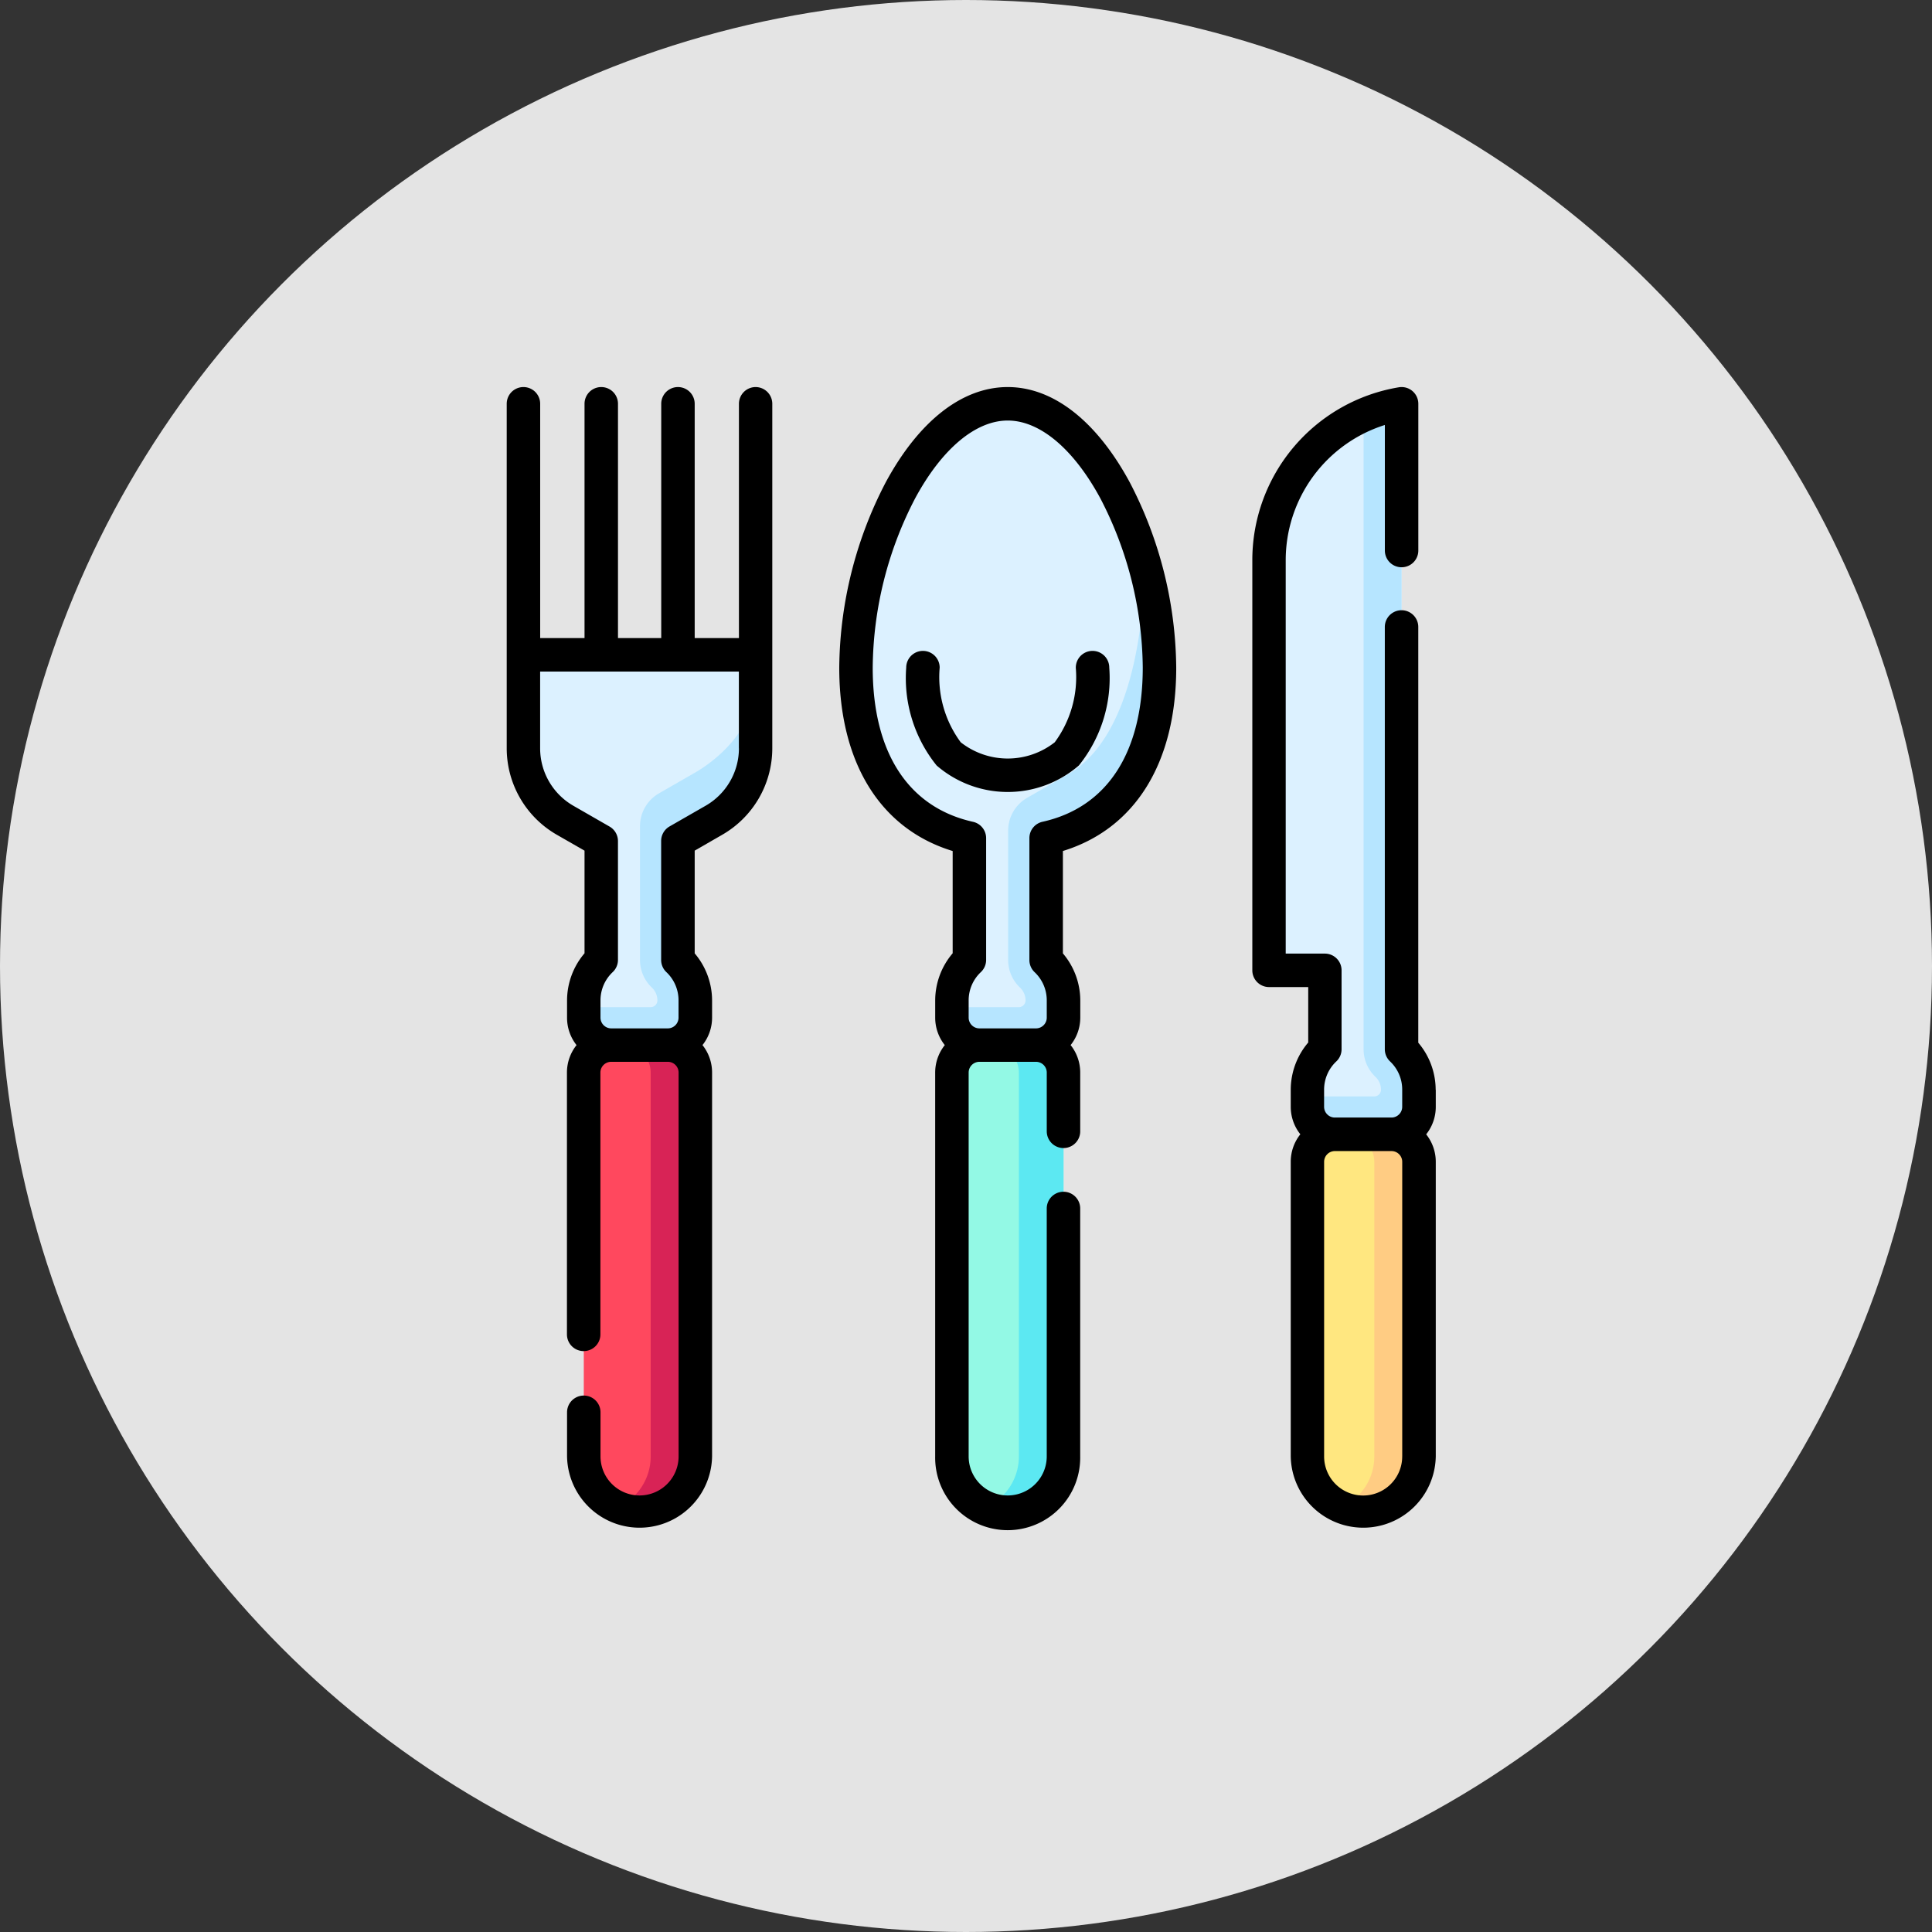 <svg xmlns="http://www.w3.org/2000/svg" width="91" height="91" viewBox="0 0 91 91">
  <rect x="0" y="0" width="91" height="91" fill="#333333" stroke="none"/>
  <g id="Group_1427" data-name="Group 1427" transform="translate(4983 -683)">
    <circle id="Ellipse_356" data-name="Ellipse 356" cx="45.5" cy="45.5" r="45.5" transform="translate(-4983 683)" fill="#e4e4e4"/>
    <g id="kitchen" transform="translate(-4959.133 701.231)">
      <g id="Group_1391" data-name="Group 1391" transform="translate(0.788 0.788)">
        <path id="Path_3401" data-name="Path 3401" d="M66.145,120V124.4a3.907,3.907,0,0,1-1.959,3.386l-1.7.976v5.608a2.617,2.617,0,0,1,.819,1.905v.807a1.3,1.3,0,0,1-1.295,1.295H59.345a1.3,1.3,0,0,1-1.295-1.295v-.807a2.62,2.62,0,0,1,.823-1.91v-5.6l-1.7-.977a3.9,3.9,0,0,1-1.962-3.386V120Z" transform="translate(-55.208 -108.175)" fill="#dcf1ff"/>
        <path id="Path_3402" data-name="Path 3402" d="M90.344,131.658v3.18a3.907,3.907,0,0,1-1.959,3.386l-1.7.976v5.608a2.617,2.617,0,0,1,.819,1.905v.807a1.3,1.3,0,0,1-1.295,1.295H83.543a1.3,1.3,0,0,1-1.295-1.295v-.492H85.4a.316.316,0,0,0,.315-.315.821.821,0,0,0-.095-.388.844.844,0,0,0-.168-.222,1.787,1.787,0,0,1-.556-1.3v-6.3a1.785,1.785,0,0,1,.9-1.549l1.7-.977C88.15,135.6,90.344,134.142,90.344,131.658Z" transform="translate(-79.406 -118.609)" fill="#b6e5ff"/>
        <path id="Path_3403" data-name="Path 3403" d="M213.2,27.956V33.7a2.617,2.617,0,0,1,.819,1.905v.807a1.3,1.3,0,0,1-1.295,1.295h-2.665a1.3,1.3,0,0,1-1.295-1.295V35.6a2.621,2.621,0,0,1,.823-1.91V27.956c-3.073-.684-5.342-3.23-5.342-8.031,0-5.7,3.2-12.427,7.147-12.427,2.861,0,5.329,3.533,6.471,7.649a18.145,18.145,0,0,1,.676,4.778c0,4.8-2.267,7.345-5.338,8.031Z" transform="translate(-188.585 -7.498)" fill="#dcf1ff"/>
        <path id="Path_3404" data-name="Path 3404" d="M251.685,93.087v5.741a2.617,2.617,0,0,1,.819,1.905v.807a1.3,1.3,0,0,1-1.295,1.295h-2.665a1.3,1.3,0,0,1-1.295-1.295v-.492H250.4a.315.315,0,0,0,.315-.315.821.821,0,0,0-.095-.388.844.844,0,0,0-.168-.222,1.787,1.787,0,0,1-.556-1.3V92.735a1.785,1.785,0,0,1,.9-1.549l1.7-.977c.625-.358,3.585-1.712,3.852-9.931a18.145,18.145,0,0,1,.676,4.778C257.023,89.855,254.756,92.4,251.685,93.087Z" transform="translate(-227.066 -72.629)" fill="#b6e5ff"/>
        <path id="Path_3405" data-name="Path 3405" d="M396.384,39.807v.807a1.3,1.3,0,0,1-1.295,1.295h-2.665a1.3,1.3,0,0,1-1.295-1.295v-.807a2.62,2.62,0,0,1,.822-1.91V34.184h-2.633v-19.3a7.495,7.495,0,0,1,4.46-6.85,7.547,7.547,0,0,1,1.787-.535V37.9A2.621,2.621,0,0,1,396.384,39.807Z" transform="translate(-354.204 -7.498)" fill="#dcf1ff"/>
        <path id="Path_3406" data-name="Path 3406" d="M411.8,39.807v.807a1.3,1.3,0,0,1-1.295,1.295h-2.665a1.3,1.3,0,0,1-1.295-1.295v-.492H409.7a.315.315,0,0,0,.315-.315.821.821,0,0,0-.095-.388.845.845,0,0,0-.168-.222,1.787,1.787,0,0,1-.556-1.3V8.033a7.547,7.547,0,0,1,1.787-.535V37.9a2.621,2.621,0,0,1,.819,1.905Z" transform="translate(-369.624 -7.498)" fill="#b6e5ff"/>
        <g id="Group_1388" data-name="Group 1388" transform="translate(2.842 30.206)">
          <path id="Path_3407" data-name="Path 3407" d="M82.247,314.29a2.627,2.627,0,1,0,5.255,0V296.212a1.3,1.3,0,0,0-1.295-1.295H83.542a1.3,1.3,0,0,0-1.295,1.295Z" transform="translate(-82.247 -294.917)" fill="#ff485e"/>
          <path id="Path_3408" data-name="Path 3408" d="M100.925,296.211v18.079a2.629,2.629,0,0,1-3.678,2.409,2.629,2.629,0,0,0,1.576-2.409V296.211a1.3,1.3,0,0,0-1.295-1.295h2.1A1.3,1.3,0,0,1,100.925,296.211Z" transform="translate(-95.671 -294.916)" fill="#d82356"/>
        </g>
        <g id="Group_1389" data-name="Group 1389" transform="translate(20.183 30.206)">
          <path id="Path_3409" data-name="Path 3409" d="M247.247,314.29a2.627,2.627,0,1,0,5.255,0V296.212a1.3,1.3,0,0,0-1.295-1.295h-2.665a1.3,1.3,0,0,0-1.295,1.295V314.29Z" transform="translate(-247.247 -294.917)" fill="#93f9e5"/>
          <path id="Path_3410" data-name="Path 3410" d="M265.926,296.211v18.079a2.629,2.629,0,0,1-3.678,2.409,2.629,2.629,0,0,0,1.576-2.409V296.211a1.3,1.3,0,0,0-1.295-1.295h2.1A1.3,1.3,0,0,1,265.926,296.211Z" transform="translate(-260.671 -294.916)" fill="#5ce8f2"/>
        </g>
        <g id="Group_1390" data-name="Group 1390" transform="translate(36.924 34.411)">
          <path id="Path_3411" data-name="Path 3411" d="M406.544,350.088a2.627,2.627,0,0,0,5.255,0V336.214a1.3,1.3,0,0,0-1.295-1.295h-2.665a1.3,1.3,0,0,0-1.295,1.295v13.874Z" transform="translate(-406.544 -334.919)" fill="#ffe780"/>
          <path id="Path_3412" data-name="Path 3412" d="M425.223,336.213v13.875a2.629,2.629,0,0,1-3.678,2.409,2.628,2.628,0,0,0,1.576-2.409V336.213a1.3,1.3,0,0,0-1.295-1.295h2.1a1.3,1.3,0,0,1,1.295,1.295Z" transform="translate(-419.968 -334.918)" fill="#ffcc83"/>
        </g>
      </g>
      <g id="Group_1392" data-name="Group 1392" transform="translate(0 0)">
        <path id="Path_3413" data-name="Path 3413" d="M59.437,0a.788.788,0,0,0-.788.788V11.824H56.565V.788a.788.788,0,1,0-1.576,0V11.824H52.952V.788a.788.788,0,0,0-1.576,0V11.824H49.287V.788a.788.788,0,1,0-1.576,0V17.016a4.7,4.7,0,0,0,2.358,4.07l1.307.75V26.67a3.432,3.432,0,0,0-.823,2.223V29.7A2.073,2.073,0,0,0,51,30.995a2.073,2.073,0,0,0-.452,1.295V44.62a.788.788,0,1,0,1.576,0V32.289a.507.507,0,0,1,.507-.507H55.3a.507.507,0,0,1,.507.507V50.368a1.839,1.839,0,0,1-3.678,0V48.29a.788.788,0,0,0-1.576,0v2.078a3.416,3.416,0,0,0,6.831,0V32.289a2.073,2.073,0,0,0-.452-1.295,2.073,2.073,0,0,0,.452-1.295v-.807a3.433,3.433,0,0,0-.819-2.218V21.835l1.3-.749a4.7,4.7,0,0,0,2.355-4.069V.788A.788.788,0,0,0,59.437,0Zm-.788,17.017a3.124,3.124,0,0,1-1.564,2.7l-1.7.976a.788.788,0,0,0-.4.684v5.608a.788.788,0,0,0,.246.572,1.823,1.823,0,0,1,.573,1.334V29.7a.507.507,0,0,1-.507.507H52.635a.507.507,0,0,1-.507-.507v-.807a1.823,1.823,0,0,1,.576-1.337.788.788,0,0,0,.247-.573v-5.6a.788.788,0,0,0-.4-.684l-1.7-.977a3.123,3.123,0,0,1-1.566-2.7V13.4h9.361v3.617Z" transform="translate(-47.711 0)"/>
        <path id="Path_3414" data-name="Path 3414" d="M234.735,119.029a5.167,5.167,0,0,1-.991,3.516,3.585,3.585,0,0,1-4.429,0,5.167,5.167,0,0,1-.991-3.516.788.788,0,1,0-1.576,0,6.554,6.554,0,0,0,1.432,4.609,5.119,5.119,0,0,0,6.7,0,6.555,6.555,0,0,0,1.432-4.609.788.788,0,1,0-1.576,0Z" transform="translate(-207.931 -105.814)"/>
        <path id="Path_3415" data-name="Path 3415" d="M204.682,0c-2.142,0-4.183,1.594-5.747,4.489a19.209,19.209,0,0,0-2.188,8.726c0,4.486,1.937,7.6,5.342,8.638V26.67a3.432,3.432,0,0,0-.823,2.223V29.7a2.073,2.073,0,0,0,.452,1.295,2.073,2.073,0,0,0-.453,1.295V50.368a3.416,3.416,0,1,0,6.831,0V38.69a.788.788,0,1,0-1.576,0V50.368a1.839,1.839,0,1,1-3.678,0V32.289a.507.507,0,0,1,.507-.507h2.665a.507.507,0,0,1,.507.507v2.767a.788.788,0,0,0,1.576,0V32.289a2.073,2.073,0,0,0-.452-1.295A2.073,2.073,0,0,0,208.1,29.7v-.807a3.433,3.433,0,0,0-.819-2.218V21.852c3.4-1.044,5.338-4.153,5.338-8.637a19.208,19.208,0,0,0-2.188-8.726C208.865,1.594,206.824,0,204.682,0Zm1.637,20.476a.788.788,0,0,0-.616.769v5.742a.788.788,0,0,0,.245.572,1.822,1.822,0,0,1,.573,1.334V29.7a.507.507,0,0,1-.507.507h-2.665a.507.507,0,0,1-.507-.507v-.807a1.823,1.823,0,0,1,.576-1.337.788.788,0,0,0,.247-.573V21.247a.788.788,0,0,0-.617-.769c-3.047-.679-4.725-3.258-4.725-7.262a17.557,17.557,0,0,1,2-7.977c1.257-2.327,2.846-3.662,4.36-3.662s3.1,1.335,4.36,3.661a17.559,17.559,0,0,1,2,7.977C211.04,17.218,209.363,19.8,206.319,20.476Z" transform="translate(-181.084 0)"/>
        <path id="Path_3416" data-name="Path 3416" d="M390.463,33.1a3.433,3.433,0,0,0-.819-2.218V11.3a.788.788,0,0,0-1.576,0V31.19a.788.788,0,0,0,.246.572,1.822,1.822,0,0,1,.573,1.334V33.9a.507.507,0,0,1-.507.507h-2.665a.507.507,0,0,1-.507-.507V33.1a1.823,1.823,0,0,1,.576-1.337.788.788,0,0,0,.247-.573V27.473a.788.788,0,0,0-.788-.788H383.4V8.173a6.679,6.679,0,0,1,4.67-6.387V7.7a.788.788,0,0,0,1.576,0V.788a.788.788,0,0,0-.919-.777,8.253,8.253,0,0,0-6.9,8.162v19.3a.788.788,0,0,0,.788.788h1.845v2.612a3.432,3.432,0,0,0-.823,2.223V33.9a2.073,2.073,0,0,0,.452,1.295,2.073,2.073,0,0,0-.452,1.295V50.368a3.416,3.416,0,0,0,6.831,0V36.493a2.073,2.073,0,0,0-.452-1.295,2.073,2.073,0,0,0,.452-1.295V33.1Zm-1.576,17.271a1.839,1.839,0,1,1-3.678,0V36.493a.507.507,0,0,1,.507-.507h2.665a.507.507,0,0,1,.507.507V50.368Z" transform="translate(-346.708 0)"/>
      </g>
    </g>
  </g>
</svg>
